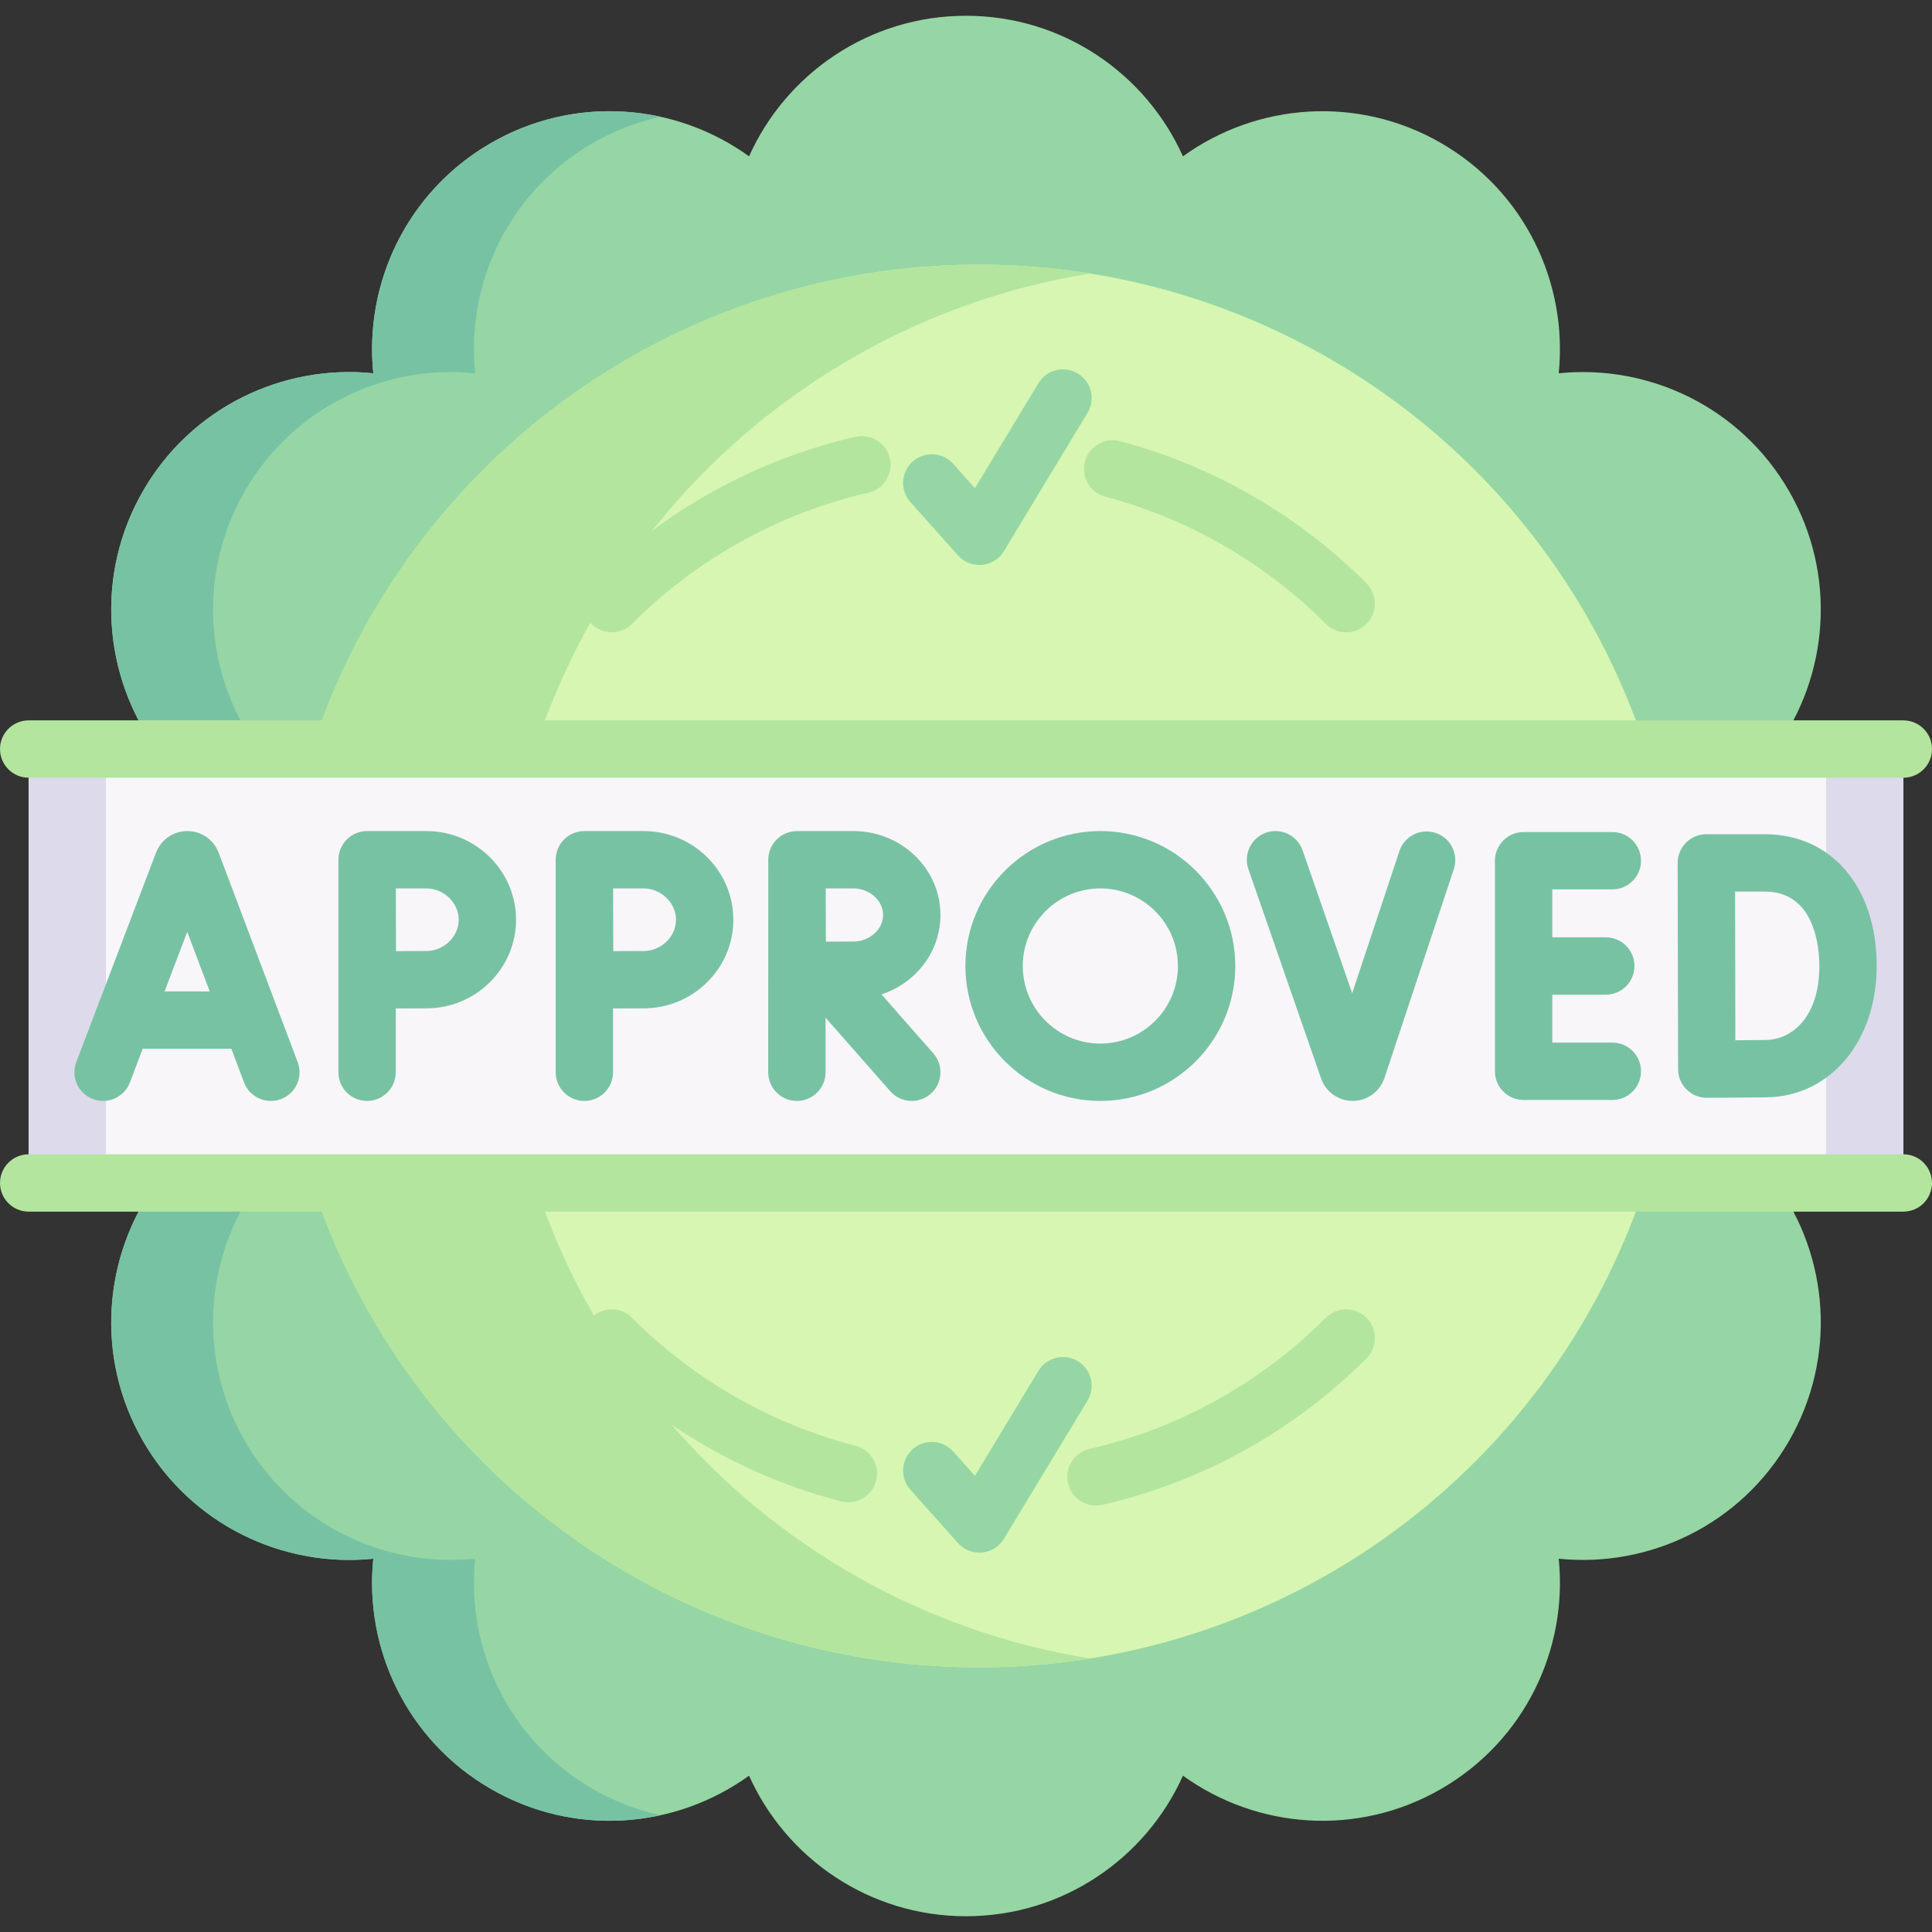 <svg id="Capa_1" enable-background="new 0 0 512 512" height="512" viewBox="0 0 512 512" width="512" xmlns="http://www.w3.org/2000/svg"><rect x="0" y="0" width="512" height="512" fill="#333333" stroke="none"/><g><path d="m470.569 198.506c14.088-19.503 16.323-46.231 3.514-68.417-12.809-22.185-37.073-33.614-61.008-31.165 2.449-23.934-8.98-48.199-31.165-61.008-22.185-12.809-48.913-10.574-68.417 3.514-9.846-21.952-31.875-37.251-57.493-37.251-25.617 0-47.647 15.299-57.494 37.252-19.503-14.088-46.231-16.323-68.417-3.514-22.185 12.808-33.614 37.073-31.165 61.007-23.934-2.449-48.199 8.98-61.008 31.165-12.809 22.185-10.574 48.913 3.514 68.417-21.951 9.846-10.255 31.876-10.255 57.494 0 25.617-11.697 47.647 10.256 57.494-14.088 19.503-16.323 46.231-3.514 68.417 12.809 22.185 37.073 33.614 61.008 31.165-2.449 23.934 8.98 48.199 31.165 61.008 22.185 12.809 48.913 10.574 68.417-3.514 9.846 21.952 31.876 37.252 57.494 37.252 25.617 0 47.647-15.299 57.494-37.252 19.503 14.088 46.231 16.323 68.417 3.514 22.185-12.809 33.614-37.073 31.165-61.008 23.934 2.449 48.199-8.98 61.008-31.165 12.809-22.185 10.574-48.913-3.514-68.417 21.952-9.846 3.978-31.876 3.978-57.494-.002-25.617 17.972-47.647-3.98-57.494z" fill="#95d6a4"/><circle cx="259.421" cy="256" fill="#d6f6b2" r="185.871"/><path d="m288.991 439.53c-9.627 1.54-19.507 2.341-29.57 2.341-102.653 0-185.871-83.217-185.871-185.871s83.218-185.871 185.871-185.871c10.063 0 19.943.801 29.57 2.341-88.598 14.167-156.301 90.939-156.301 183.53s67.703 169.363 156.301 183.53z" fill="#b3e59f"/><path d="m125.6 92.524c0 2.128.101 4.266.324 6.404-23.936-2.452-48.196 8.978-61.005 31.161-5.726 9.921-8.451 20.744-8.451 31.424 0 13.214 4.165 26.206 11.958 36.988-21.949 9.85-37.251 31.88-37.251 57.498 0 12.809 3.83 24.726 10.397 34.657 6.567 9.951 15.879 17.916 26.854 22.841-14.086 19.497-16.315 46.23-3.506 68.412 11.664 20.206 32.833 31.485 54.6 31.485 2.128 0 4.266-.101 6.404-.324-2.452 23.936 8.978 48.206 31.161 61.015 5.746 3.314 11.785 5.624 17.937 6.972-4.428.973-8.958 1.469-13.518 1.469-10.681 0-21.504-2.716-31.414-8.441-22.183-12.809-33.613-37.079-31.161-61.015-2.138.223-4.276.324-6.404.324-21.767 0-42.946-11.279-54.61-31.485-12.809-22.183-10.569-48.915 3.516-68.412-10.975-4.925-20.288-12.89-26.854-22.841-6.567-9.93-.437-21.847-.437-34.656 0-25.618 5.341-47.648 27.291-57.498-7.793-10.782-11.958-23.784-11.958-36.998 0-10.681 2.716-21.504 8.441-31.414 12.809-22.183 37.079-33.613 61.015-31.161-.223-2.138-.324-4.276-.324-6.404 0-21.767 11.279-42.946 31.485-54.61 14.147-8.168 30.137-10.215 44.933-6.972-6.151 1.348-12.191 3.658-17.937 6.972-20.207 11.663-31.486 32.842-31.486 54.609z" fill="#78c2a4"/><path d="m290.434 398.987c-3.463 0-6.592-2.382-7.4-5.9-.94-4.091 1.614-8.169 5.705-9.109 23.68-5.441 45.338-17.458 62.632-34.752 2.969-2.968 7.78-2.968 10.749 0 2.968 2.968 2.968 7.78 0 10.748-19.314 19.314-43.511 32.737-69.977 38.818-.573.132-1.145.195-1.709.195z" fill="#b3e59f"/><path d="m224.821 398.112c-.629 0-1.269-.079-1.906-.243-24.958-6.446-47.847-19.55-66.192-37.895-2.968-2.968-2.968-7.78 0-10.748s7.78-2.968 10.748 0c16.427 16.426 36.913 28.157 59.245 33.925 4.064 1.05 6.508 5.195 5.458 9.259-.885 3.428-3.971 5.702-7.353 5.702z" fill="#b3e59f"/><path d="m504.4 313.494h-496.8v-114.988h496.8" fill="#f8f6f9"/><path d="m28.062 313.494h-20.462v-114.988h20.462" fill="#dddaec"/><path d="m504.4 313.494h-20.462v-114.988h20.462" fill="#dddaec"/><g fill="#b3e59f"><path d="m504.4 206.106h-496.8c-4.197 0-7.6-3.403-7.6-7.6s3.403-7.6 7.6-7.6h496.8c4.198 0 7.6 3.403 7.6 7.6s-3.402 7.6-7.6 7.6z"/><path d="m504.396 321.098h-496.792c-4.197 0-7.6-3.403-7.6-7.6s3.403-7.6 7.6-7.6h496.792c4.198 0 7.6 3.403 7.6 7.6 0 4.198-3.402 7.6-7.6 7.6z"/><path d="m162.099 167.555c-1.945 0-3.89-.742-5.374-2.226-2.968-2.968-2.968-7.78 0-10.748 19.313-19.314 43.511-32.737 69.976-38.818 4.09-.941 8.169 1.614 9.109 5.705s-1.615 8.169-5.705 9.109c-23.681 5.441-45.339 17.458-62.632 34.752-1.484 1.484-3.429 2.226-5.374 2.226z"/><path d="m356.746 167.555c-1.946 0-3.89-.742-5.375-2.226-16.223-16.223-36.435-27.883-58.452-33.718-4.057-1.075-6.474-5.236-5.399-9.294 1.076-4.057 5.231-6.475 9.294-5.4 24.607 6.522 47.189 19.546 65.307 37.663 2.968 2.968 2.968 7.78-.001 10.748-1.484 1.485-3.43 2.227-5.374 2.227z"/></g><path d="m259.546 149.719c-2.153 0-4.22-.916-5.669-2.54l-12.615-14.135c-2.795-3.132-2.522-7.936.61-10.731 3.131-2.795 7.935-2.522 10.731.61l5.763 6.459 16.828-27.83c2.172-3.593 6.844-4.742 10.436-2.571 3.591 2.172 4.743 6.844 2.571 10.436l-22.151 36.634c-1.361 2.267-3.861 3.676-6.504 3.668z" fill="#95d6a4"/><path d="m259.546 411.465c-2.153 0-4.22-.916-5.669-2.54l-12.615-14.135c-2.795-3.132-2.522-7.936.61-10.731 3.131-2.795 7.935-2.522 10.731.61l5.763 6.459 16.828-27.83c2.172-3.593 6.844-4.743 10.436-2.571 3.591 2.172 4.743 6.844 2.571 10.436l-22.151 36.634c-1.248 2.064-3.401 3.413-5.802 3.635-.234.023-.469.033-.702.033z" fill="#95d6a4"/><g fill="#78c2a4"><path d="m57.939 225.949c-.027-.07-.054-.14-.083-.209-1.375-3.341-4.596-5.499-8.208-5.499-.003 0-.007 0-.011 0-3.616.004-6.837 2.17-8.206 5.518-.023.057-.046.114-.067.171l-21.147 55.523c-1.494 3.923.475 8.314 4.397 9.808 3.923 1.495 8.314-.475 9.808-4.397l3.402-8.933h23.485l3.363 8.912c1.149 3.044 4.041 4.919 7.112 4.919.891 0 1.799-.158 2.682-.492 3.927-1.482 5.909-5.867 4.428-9.794zm-14.326 36.781 6.007-15.772 5.952 15.772z"/><path d="m427.285 235.699c4.198 0 7.6-3.403 7.6-7.6s-3.402-7.6-7.6-7.6h-23.512c-4.198 0-7.6 3.403-7.6 7.6v55.803c0 4.197 3.402 7.6 7.6 7.6h23.512c4.198 0 7.6-3.403 7.6-7.6s-3.402-7.6-7.6-7.6h-15.912v-12.702h14.179c4.198 0 7.6-3.403 7.6-7.6s-3.402-7.6-7.6-7.6h-14.179v-12.701z"/><path d="m467.678 221.074h-15.478c-2.018 0-3.954.803-5.38 2.231-1.425 1.428-2.225 3.365-2.221 5.383l.111 54.664c.007 2.016.815 3.946 2.246 5.367 1.423 1.413 3.348 2.206 5.354 2.206h.029c.468-.002 11.509-.045 15.924-.121 16.853-.295 29.085-14.932 29.085-34.804 0-20.89-11.923-34.926-29.67-34.926zm.32 54.532c-1.879.033-5.085.059-8.113.079-.021-6.41-.06-32.735-.071-39.411h7.864c13.426 0 14.469 15.098 14.469 19.725 0 13.374-7.106 19.484-14.149 19.607z"/><path d="m380.461 220.733c-3.979-1.323-8.285.833-9.608 4.816l-12.511 37.658-13.141-37.858c-1.376-3.965-5.708-6.066-9.671-4.688-3.965 1.376-6.064 5.707-4.688 9.672l19.274 55.525c1.257 3.535 4.611 5.9 8.358 5.9h.062c3.772-.026 7.122-2.444 8.353-6.066l18.388-55.351c1.324-3.983-.833-8.285-4.816-9.608z"/><path d="m249.23 242.478c0-12.261-10.346-22.236-23.064-22.236h-14.966c-2.02 0-3.957.804-5.383 2.235s-2.224 3.37-2.217 5.39c0 .001-.018 56.292-.018 56.292 0 4.197 3.403 7.6 7.6 7.6s7.6-3.403 7.6-7.6v-14.456l17.143 19.478c2.781 3.16 7.588 3.449 10.726.684 3.151-2.773 3.457-7.576.684-10.727l-13.741-15.613c9.083-2.989 15.636-11.292 15.636-21.047zm-23.064 7.036c-1.72 0-4.561.011-7.303.024-.013-2.666-.031-11.299-.039-14.096h7.342c4.263 0 7.864 3.222 7.864 7.036 0 3.813-3.602 7.036-7.864 7.036z"/><path d="m112.959 220.241h-15.681c-2.02 0-3.957.804-5.383 2.235s-2.224 3.37-2.218 5.39v56.293c0 4.197 3.403 7.6 7.6 7.6s7.6-3.403 7.6-7.6v-16.903c2.999-.015 6.19-.028 8.081-.028 13.126 0 23.804-10.539 23.804-23.493s-10.677-23.494-23.803-23.494zm0 31.786c-1.878 0-5.03.013-8.013.028-.015-3.092-.037-13.371-.046-16.613h8.058c4.664 0 8.604 3.797 8.604 8.292s-3.94 8.293-8.603 8.293z"/><path d="m170.542 220.241h-15.681c-2.02 0-3.957.804-5.383 2.235s-2.224 3.37-2.218 5.39v56.293c0 4.197 3.403 7.6 7.6 7.6s7.6-3.403 7.6-7.6v-16.903c2.999-.015 6.19-.028 8.081-.028 13.125 0 23.804-10.539 23.804-23.493s-10.677-23.494-23.803-23.494zm0 31.786c-1.878 0-5.031.013-8.013.028-.015-3.092-.037-13.371-.046-16.613h8.059c4.664 0 8.603 3.797 8.603 8.292s-3.939 8.293-8.603 8.293z"/><path d="m291.603 220.241c-19.717 0-35.759 16.041-35.759 35.759s16.042 35.759 35.759 35.759 35.759-16.041 35.759-35.759-16.042-35.759-35.759-35.759zm0 56.317c-11.336 0-20.558-9.222-20.558-20.558s9.222-20.558 20.558-20.558 20.558 9.222 20.558 20.558c.001 11.336-9.222 20.558-20.558 20.558z"/></g></g></svg>